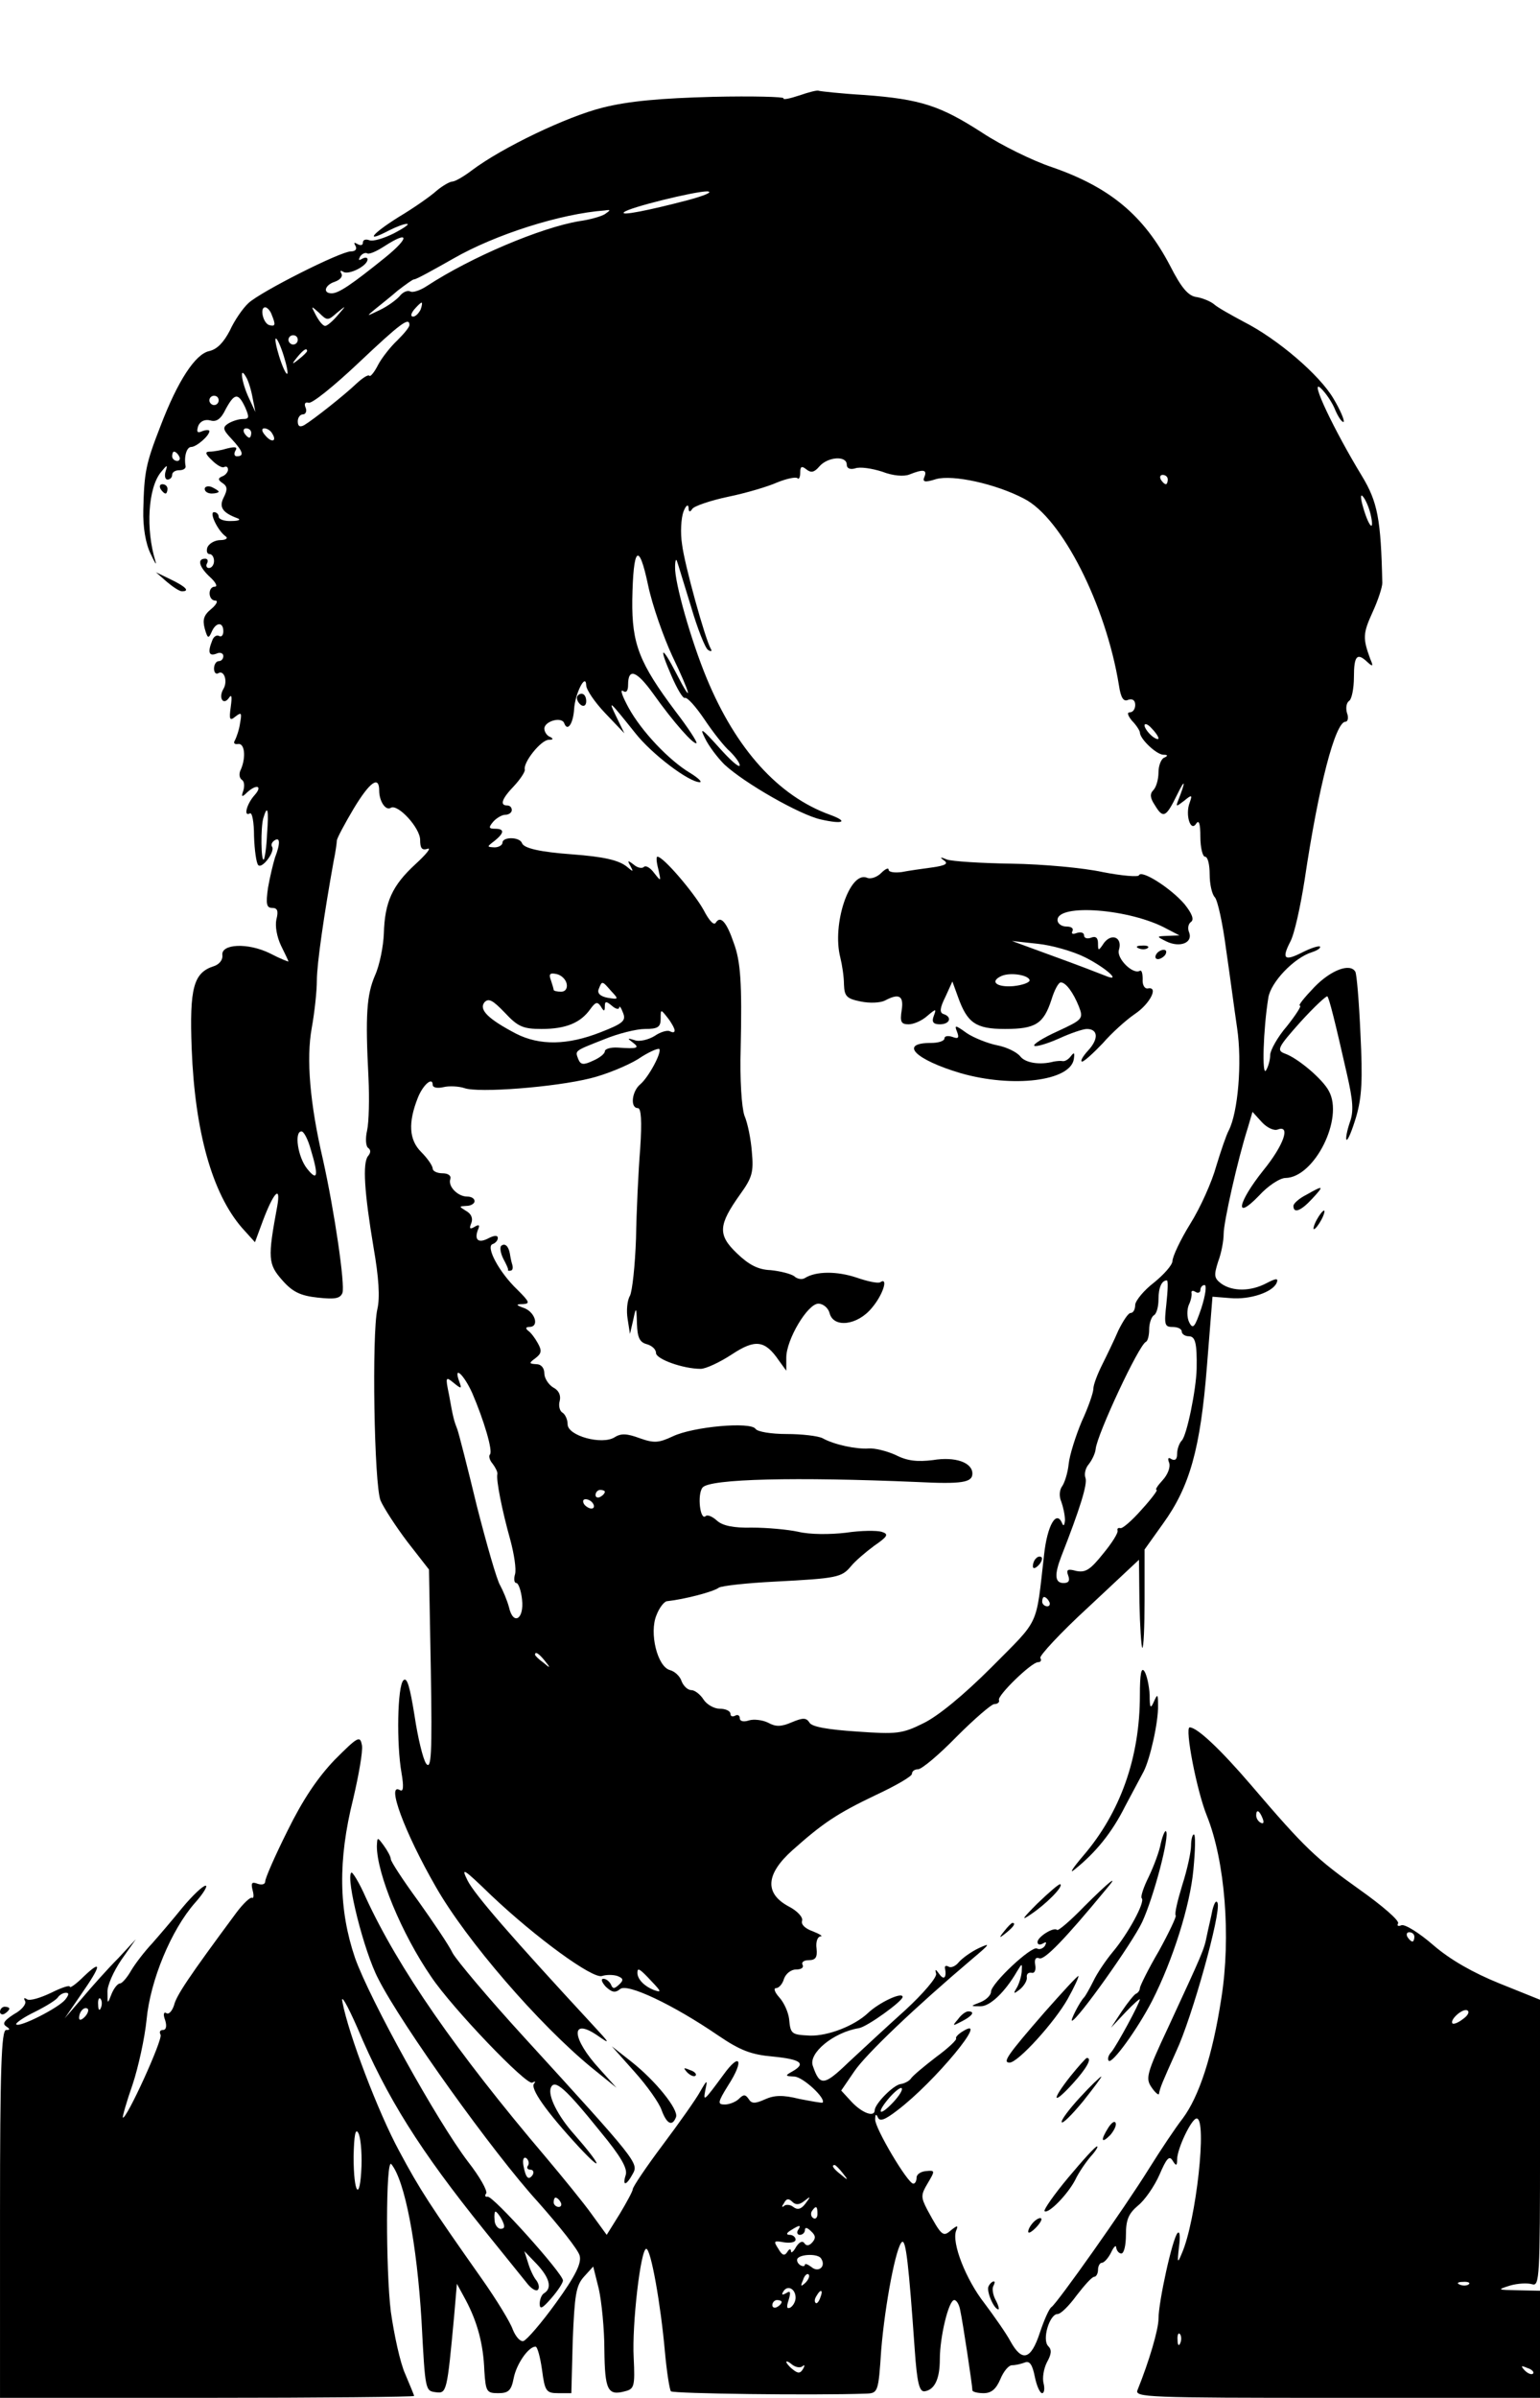 <?xml version="1.0" standalone="no"?>
<!DOCTYPE svg PUBLIC "-//W3C//DTD SVG 20010904//EN"
 "http://www.w3.org/TR/2001/REC-SVG-20010904/DTD/svg10.dtd">
<svg version="1.0" xmlns="http://www.w3.org/2000/svg"
 width="331pt" height="515pt" viewBox="0 0 331 515"
 preserveAspectRatio="xMidYMid meet">

<g transform="translate(0,515) scale(0.1,-0.1)"
fill="#000000" stroke="none">
<path d="M1718 4945 c-21 -7 -36 -10 -34 -6 2 3 -66 5 -152 3 -112 -3 -180 -9
-236 -23 -77 -19 -217 -86 -282 -135 -17 -13 -36 -24 -42 -24 -5 0 -21 -9 -34
-20 -12 -11 -49 -37 -81 -56 -59 -37 -74 -57 -21 -29 16 8 34 15 39 14 6 0 -7
-9 -28 -20 -22 -11 -45 -18 -53 -15 -8 3 -14 1 -14 -5 0 -6 -5 -7 -12 -3 -7 4
-8 3 -4 -4 4 -7 0 -12 -10 -12 -22 0 -193 -86 -220 -111 -12 -11 -30 -37 -40
-59 -13 -25 -27 -40 -44 -44 -30 -6 -68 -64 -105 -161 -32 -82 -35 -99 -37
-180 -1 -37 5 -73 16 -95 9 -19 13 -26 10 -15 -21 68 -16 157 12 191 13 16 15
17 10 2 -3 -10 -1 -18 4 -18 6 0 10 5 10 10 0 6 7 10 15 10 8 0 14 3 14 8 -4
21 2 42 12 42 11 0 39 24 39 34 0 3 -7 3 -15 0 -11 -5 -13 -2 -9 11 4 10 14
15 26 12 13 -4 23 3 33 24 19 35 27 36 42 4 9 -21 9 -25 -5 -25 -10 0 -24 -5
-32 -10 -12 -8 -11 -13 8 -33 24 -26 28 -37 11 -37 -5 0 -7 5 -3 12 5 8 0 9
-17 5 -13 -4 -30 -7 -38 -7 -11 0 -10 -5 5 -19 10 -10 22 -17 26 -14 5 2 8 0
8 -6 0 -5 -6 -12 -12 -14 -10 -4 -10 -8 1 -15 10 -7 10 -14 2 -30 -11 -21 -3
-33 29 -45 9 -3 3 -6 -12 -6 -16 -1 -28 4 -28 9 0 6 -5 10 -10 10 -11 0 8 -40
25 -52 6 -4 0 -8 -11 -8 -12 0 -24 -7 -28 -15 -3 -8 -1 -15 4 -15 6 0 10 -7
10 -15 0 -8 -5 -15 -11 -15 -5 0 -7 5 -4 10 3 6 1 10 -4 10 -18 0 -13 -18 11
-40 12 -11 16 -20 10 -20 -16 0 -15 -30 1 -30 6 0 3 -8 -9 -18 -16 -13 -19
-23 -14 -42 6 -21 8 -23 15 -7 9 21 25 22 25 1 0 -8 -4 -13 -9 -10 -5 3 -12
-1 -15 -10 -10 -25 -7 -34 9 -28 8 4 15 1 15 -5 0 -6 -4 -11 -10 -11 -5 0 -10
-7 -10 -16 0 -8 4 -13 9 -10 13 8 21 -18 11 -34 -11 -19 0 -36 12 -19 6 9 7 3
4 -19 -4 -28 -2 -31 10 -21 13 10 14 8 10 -14 -2 -15 -8 -31 -11 -37 -4 -6 -1
-9 6 -8 15 3 18 -28 7 -54 -5 -9 -4 -19 2 -23 5 -3 6 -13 3 -23 -5 -14 -3 -15
8 -4 21 19 34 14 16 -6 -17 -19 -24 -47 -10 -39 5 3 9 -19 9 -49 1 -30 5 -58
9 -62 8 -9 36 28 30 39 -3 4 -1 10 5 14 12 8 13 -6 1 -37 -4 -13 -11 -42 -15
-65 -5 -35 -3 -43 9 -43 11 0 14 -6 9 -25 -3 -14 1 -37 10 -56 9 -18 16 -33
16 -34 0 -1 -18 6 -39 17 -48 24 -107 21 -103 -4 1 -9 -6 -19 -18 -23 -44 -14
-53 -46 -48 -178 7 -178 44 -310 108 -384 l28 -31 17 46 c23 61 39 78 31 32
-21 -113 -20 -125 11 -160 22 -25 39 -33 76 -37 37 -4 48 -2 53 10 6 17 -17
175 -42 287 -28 120 -36 216 -24 282 6 33 11 79 11 102 0 36 16 145 36 256 4
19 7 40 7 45 1 6 17 36 36 68 35 58 55 72 55 39 0 -23 14 -44 25 -37 15 9 63
-43 63 -69 0 -18 4 -23 16 -19 9 3 -3 -12 -26 -33 -50 -46 -66 -81 -68 -149
-1 -27 -9 -68 -19 -90 -18 -42 -21 -85 -14 -220 2 -44 1 -95 -3 -113 -4 -17
-3 -35 3 -38 5 -4 5 -10 -1 -17 -12 -15 -8 -78 12 -197 11 -63 14 -107 8 -132
-12 -53 -7 -377 7 -411 7 -16 33 -56 58 -89 l46 -59 4 -217 c3 -180 1 -214
-10 -200 -7 10 -18 56 -25 103 -10 62 -16 84 -24 76 -13 -13 -15 -137 -4 -199
5 -29 4 -41 -3 -37 -31 19 9 -90 77 -208 65 -114 221 -295 336 -389 l52 -42
-36 40 c-60 65 -64 112 -6 73 30 -21 29 -19 -9 22 -174 188 -254 280 -269 310
-15 30 -9 26 51 -32 95 -90 218 -180 238 -173 9 3 24 3 33 0 13 -5 14 -9 3
-19 -10 -9 -13 -9 -17 1 -3 6 -10 12 -16 12 -6 0 -4 -7 5 -17 13 -12 20 -14
31 -5 15 13 113 -33 211 -100 47 -32 71 -41 117 -45 61 -6 72 -15 42 -32 -16
-9 -16 -10 4 -11 18 0 69 -47 61 -56 -2 -1 -24 3 -50 8 -36 9 -54 8 -74 -1
-22 -10 -29 -9 -35 1 -7 10 -11 10 -21 0 -6 -6 -20 -12 -30 -12 -16 0 -16 4 7
41 35 54 26 73 -10 23 -42 -57 -44 -59 -39 -33 5 23 4 23 -11 -3 -8 -15 -44
-66 -80 -114 -36 -48 -65 -91 -65 -96 0 -4 -13 -28 -28 -53 l-28 -45 -32 44
c-17 24 -62 79 -99 123 -193 227 -317 406 -387 558 -14 32 -29 56 -31 53 -12
-12 27 -169 58 -228 50 -99 248 -375 343 -479 46 -52 87 -103 90 -116 4 -16
-9 -43 -51 -101 -31 -43 -63 -80 -70 -82 -7 -2 -17 10 -23 25 -5 15 -35 64
-66 108 -112 159 -133 191 -178 275 -45 83 -109 251 -122 320 -4 19 10 -5 32
-55 63 -150 135 -264 272 -434 41 -51 83 -103 92 -114 9 -12 20 -19 24 -15 4
4 2 13 -3 20 -6 7 -14 24 -18 38 l-8 25 27 -28 c27 -29 33 -51 16 -62 -6 -3
-10 -14 -10 -23 0 -13 6 -10 25 12 14 16 25 33 25 38 0 15 -151 183 -162 180
-5 -1 -7 2 -3 7 3 6 -14 36 -39 68 -67 88 -211 348 -243 438 -35 103 -37 209
-4 341 12 51 21 102 19 115 -4 22 -8 20 -59 -31 -37 -39 -68 -85 -101 -152
-27 -54 -48 -102 -48 -109 0 -6 -7 -8 -16 -5 -13 5 -15 2 -11 -14 3 -11 2 -18
-1 -16 -4 2 -19 -12 -34 -32 -103 -139 -129 -178 -134 -199 -4 -12 -11 -20
-16 -17 -6 4 -8 -2 -3 -15 4 -13 2 -21 -5 -21 -6 0 -8 -4 -5 -10 6 -9 -74
-184 -81 -178 -1 2 8 34 21 71 12 36 26 99 30 139 8 85 53 193 104 251 18 20
28 37 23 37 -6 0 -28 -21 -49 -46 -21 -26 -51 -61 -66 -78 -16 -17 -36 -43
-45 -58 -9 -16 -20 -28 -24 -28 -5 0 -13 -10 -18 -22 -9 -23 -9 -23 -9 3 -1
14 13 45 30 70 l31 44 -38 -41 c-22 -22 -56 -60 -77 -85 l-38 -44 35 51 c44
63 46 77 6 39 -16 -16 -30 -26 -30 -22 0 4 -18 -2 -40 -13 -23 -11 -46 -18
-52 -14 -6 4 -8 3 -4 -4 3 -6 -7 -19 -24 -28 -20 -13 -26 -20 -17 -26 9 -6 9
-8 0 -8 -10 0 -13 -86 -13 -395 l0 -395 445 0 c245 0 445 2 445 4 0 2 -9 23
-19 47 -11 24 -24 85 -31 134 -11 89 -11 331 1 317 29 -35 55 -170 65 -337 8
-151 8 -150 31 -153 23 -3 24 1 39 163 l6 70 19 -35 c25 -47 38 -95 40 -152 3
-45 5 -48 30 -48 22 0 28 6 33 32 6 31 32 68 47 68 4 0 10 -22 14 -50 6 -46 9
-50 35 -50 l28 0 3 114 c4 97 7 117 24 136 l20 22 12 -48 c6 -27 12 -86 12
-131 1 -86 7 -99 44 -89 20 5 22 10 19 72 -4 71 15 234 27 234 10 0 31 -119
40 -220 4 -44 10 -82 13 -86 6 -5 304 -9 419 -5 26 1 27 2 33 94 8 97 32 224
45 232 8 4 14 -46 27 -231 5 -72 10 -91 21 -90 22 3 33 27 33 69 0 48 19 127
31 127 5 0 11 -10 13 -23 5 -22 26 -161 26 -171 0 -3 11 -6 24 -6 17 0 27 9
36 30 7 17 18 30 25 30 8 0 20 3 28 6 10 4 16 -5 21 -30 4 -20 11 -36 16 -36
4 0 6 9 3 21 -3 11 0 31 7 45 10 18 11 27 3 35 -14 14 3 69 20 69 7 0 25 18
41 40 17 22 33 40 38 40 4 0 8 7 8 15 0 8 4 15 8 15 5 0 14 10 20 22 6 13 11
17 11 11 1 -7 6 -13 11 -13 6 0 10 18 10 41 0 32 6 45 26 62 14 11 35 41 46
66 15 35 21 42 28 31 8 -13 10 -12 10 2 0 23 31 88 42 88 23 0 -1 -220 -32
-290 -9 -22 -10 -21 -6 14 3 22 2 35 -3 30 -11 -11 -41 -148 -41 -184 0 -23
-20 -91 -45 -153 -7 -16 18 -17 429 -17 l436 0 0 115 0 115 -47 1 c-45 1 -46
1 -18 10 17 5 38 6 48 3 16 -5 17 14 17 303 l0 308 -87 35 c-57 23 -106 51
-142 82 -31 27 -62 46 -69 43 -7 -3 -10 -1 -7 4 3 6 -34 38 -82 72 -94 67
-117 88 -234 225 -66 77 -116 124 -132 124 -11 0 15 -136 37 -190 39 -97 52
-260 31 -392 -19 -124 -48 -211 -83 -258 -15 -19 -47 -67 -72 -107 -54 -87
-198 -290 -210 -298 -5 -3 -16 -28 -25 -55 -19 -58 -38 -64 -63 -19 -9 17 -35
54 -56 82 -40 51 -71 130 -61 156 5 12 3 12 -11 1 -17 -15 -20 -13 -51 44 -14
27 -14 32 1 57 16 27 16 28 -4 26 -11 -1 -20 -7 -20 -14 0 -7 -3 -13 -7 -13
-12 0 -83 120 -82 138 0 11 2 13 6 4 4 -9 15 -5 41 15 81 61 203 209 141 170
-10 -6 -16 -13 -14 -15 2 -3 -17 -21 -43 -40 -26 -20 -50 -40 -54 -46 -3 -5
-14 -11 -22 -12 -16 -2 -55 -42 -56 -56 0 -16 -26 -7 -49 17 l-23 25 28 41
c25 37 130 137 254 242 38 32 40 35 14 23 -17 -8 -36 -22 -43 -30 -7 -9 -17
-13 -22 -10 -5 3 -9 2 -8 -3 4 -20 -2 -27 -12 -13 -8 11 -10 12 -7 1 2 -8 -28
-43 -66 -78 -39 -35 -94 -86 -123 -113 -52 -50 -61 -51 -76 -7 -10 27 44 72
99 81 18 3 94 58 94 67 0 12 -51 -12 -75 -35 -29 -27 -85 -49 -124 -48 -40 2
-42 3 -45 36 -2 15 -11 35 -21 46 -10 11 -13 20 -7 20 6 0 14 9 17 20 4 11 15
20 26 20 11 0 17 4 14 10 -3 5 2 10 13 10 15 0 19 6 17 25 -2 14 2 25 8 26 7
0 -1 5 -16 11 -17 6 -26 15 -23 23 2 7 -10 21 -30 31 -51 28 -48 69 9 120 65
58 96 79 180 119 43 20 77 40 77 45 0 6 6 10 13 10 8 0 45 31 83 70 38 38 75
70 81 70 7 0 12 4 10 9 -3 10 70 81 84 81 6 0 8 4 5 9 -3 4 43 54 103 109
l109 102 1 -92 c1 -50 4 -94 6 -97 3 -2 5 44 5 103 l0 108 40 56 c57 79 80
160 94 337 l12 150 38 -3 c43 -4 92 13 100 33 4 10 -1 10 -22 -1 -34 -18 -73
-18 -97 -1 -16 12 -16 18 -7 47 7 18 12 45 12 60 0 25 30 159 52 228 l10 34
20 -22 c11 -12 26 -19 34 -16 29 11 13 -34 -31 -88 -55 -69 -63 -110 -9 -54
19 21 45 38 57 38 62 1 126 128 93 187 -13 25 -66 70 -94 80 -19 7 -16 13 33
68 30 33 56 57 58 55 4 -5 16 -52 42 -167 13 -57 15 -80 6 -104 -6 -18 -9 -34
-7 -37 3 -2 12 20 21 50 12 42 14 78 9 178 -3 69 -8 128 -11 133 -11 19 -52 4
-88 -33 -21 -22 -36 -40 -31 -40 4 0 -9 -20 -28 -44 -20 -23 -36 -52 -36 -62
0 -10 -4 -25 -9 -33 -9 -14 -6 88 5 156 5 33 55 86 94 98 12 4 19 9 17 12 -3
2 -19 -3 -37 -12 -39 -20 -46 -15 -27 22 9 16 22 76 31 133 30 202 66 340 88
340 5 0 7 9 3 19 -3 11 -1 22 5 26 5 3 10 26 10 51 0 46 7 53 29 32 12 -11 13
-9 6 7 -16 44 -16 54 5 100 12 26 21 54 21 63 -3 137 -10 174 -44 230 -59 97
-113 210 -89 189 11 -10 26 -32 32 -48 7 -16 15 -27 18 -25 2 3 -7 25 -22 50
-30 51 -120 128 -193 165 -26 14 -55 30 -63 37 -8 7 -26 14 -38 16 -18 2 -33
20 -57 67 -57 109 -130 169 -254 212 -42 14 -109 47 -150 74 -90 58 -132 72
-253 81 -51 3 -95 8 -98 9 -3 2 -22 -3 -42 -10z m-240 -225 c-84 -22 -145 -34
-137 -26 9 10 152 45 179 45 14 -1 -5 -9 -42 -19z m-178 -30 c-8 -5 -33 -12
-55 -15 -83 -14 -232 -77 -327 -139 -15 -10 -31 -15 -36 -12 -6 3 -16 -1 -23
-10 -7 -8 -26 -22 -43 -30 -29 -14 -29 -14 -11 1 11 9 34 27 50 41 17 13 32
24 35 24 3 -1 41 20 85 45 89 51 229 96 325 103 13 2 13 1 0 -8z m-472 -93
c-72 -58 -100 -77 -115 -77 -20 0 -15 18 7 25 11 4 17 11 14 17 -4 7 -2 8 4 4
12 -7 52 13 52 27 0 4 -5 5 -12 1 -7 -4 -8 -3 -4 5 4 6 11 9 15 7 4 -3 20 4
37 15 54 35 55 19 2 -24z m76 -112 c-4 -8 -11 -15 -16 -15 -6 0 -5 6 2 15 7 8
14 15 16 15 2 0 1 -7 -2 -15z m-320 -11 c9 -22 8 -26 -6 -22 -13 5 -20 38 -8
38 4 0 11 -7 14 -16z m140 4 c21 17 21 17 2 -5 -11 -13 -23 -23 -27 -23 -5 0
-13 10 -20 23 -11 21 -11 21 7 5 17 -17 19 -17 38 0z m156 -26 c0 -5 -12 -19
-26 -33 -14 -13 -33 -37 -41 -52 -8 -16 -17 -27 -19 -24 -3 3 -15 -5 -28 -17
-25 -24 -92 -77 -112 -89 -9 -5 -14 -3 -14 8 0 8 5 15 11 15 6 0 9 7 6 14 -4
9 -1 13 6 11 7 -3 55 36 107 85 91 86 110 100 110 82z m-262 -102 c0 -8 -6 1
-13 20 -7 19 -13 42 -13 50 0 8 6 -1 13 -20 7 -19 13 -42 13 -50z m22 70 c0
-5 -4 -10 -10 -10 -5 0 -10 5 -10 10 0 6 5 10 10 10 6 0 10 -4 10 -10z m20
-24 c0 -2 -8 -10 -17 -17 -16 -13 -17 -12 -4 4 13 16 21 21 21 13z m-117 -101
l6 -30 -14 30 c-16 34 -21 72 -6 45 5 -8 11 -28 14 -45z m-73 -5 c0 -5 -4 -10
-10 -10 -5 0 -10 5 -10 10 0 6 5 10 10 10 6 0 10 -4 10 -10z m70 -70 c0 -5 -2
-10 -4 -10 -3 0 -8 5 -11 10 -3 6 -1 10 4 10 6 0 11 -4 11 -10z m45 -1 c11
-17 -1 -21 -15 -4 -8 9 -8 15 -2 15 6 0 14 -5 17 -11z m-200 -49 c3 -5 1 -10
-4 -10 -6 0 -11 5 -11 10 0 6 2 10 4 10 3 0 8 -4 11 -10z m1435 -18 c0 -8 7
-11 18 -8 10 4 36 0 58 -7 23 -9 47 -11 59 -6 30 12 38 10 32 -5 -5 -11 0 -13
25 -5 36 10 128 -10 189 -42 81 -41 176 -228 204 -401 4 -27 10 -36 20 -31 9
3 15 -1 15 -11 0 -9 -5 -16 -12 -16 -6 0 -4 -7 5 -18 10 -10 17 -22 17 -25 0
-14 35 -47 50 -48 10 0 11 -2 3 -6 -7 -2 -13 -17 -13 -32 0 -15 -5 -32 -11
-38 -8 -8 -7 -17 3 -32 18 -30 24 -27 48 22 18 37 19 30 2 -13 -5 -13 -4 -13
13 0 17 14 18 13 12 -4 -10 -26 2 -64 14 -45 6 9 9 0 9 -28 0 -24 5 -43 10
-43 6 0 10 -17 10 -38 0 -21 5 -43 11 -49 6 -6 17 -56 24 -110 8 -54 18 -131
24 -171 11 -74 2 -181 -18 -220 -5 -9 -17 -44 -27 -77 -9 -33 -34 -89 -56
-124 -21 -34 -38 -70 -38 -80 -1 -9 -19 -29 -40 -46 -21 -16 -39 -38 -40 -47
0 -10 -4 -18 -10 -18 -5 0 -16 -17 -26 -37 -9 -21 -25 -54 -35 -74 -10 -20
-19 -43 -19 -52 0 -8 -11 -40 -25 -70 -13 -31 -26 -72 -28 -91 -2 -20 -9 -41
-14 -48 -6 -8 -7 -22 -2 -33 4 -11 8 -29 8 -40 -1 -11 -3 -14 -6 -7 -12 30
-32 -3 -39 -68 -18 -157 -8 -135 -113 -241 -60 -60 -115 -105 -146 -120 -46
-23 -58 -24 -143 -18 -61 4 -97 10 -102 19 -7 11 -14 11 -38 1 -23 -10 -35
-10 -51 -1 -12 6 -31 8 -41 5 -12 -4 -20 -2 -20 5 0 6 -5 8 -10 5 -6 -3 -10
-1 -10 4 0 6 -10 11 -23 11 -12 0 -28 9 -35 20 -7 11 -19 20 -26 20 -8 0 -17
9 -21 19 -3 10 -14 21 -25 24 -27 7 -45 80 -29 118 6 16 17 30 23 30 37 4 99
20 111 29 6 4 60 10 120 13 134 7 144 9 164 33 9 11 31 30 50 44 29 20 32 25
16 30 -10 3 -44 3 -77 -2 -34 -4 -77 -4 -102 2 -23 5 -68 9 -100 9 -39 -1 -63
4 -75 15 -10 9 -20 13 -24 10 -12 -12 -19 46 -7 61 15 19 202 23 460 12 98 -5
120 -1 120 18 0 24 -37 37 -85 29 -33 -4 -55 -2 -80 11 -20 9 -46 15 -58 14
-26 -2 -74 8 -99 22 -10 5 -45 9 -77 9 -34 0 -63 5 -67 11 -10 16 -134 5 -178
-16 -30 -14 -40 -15 -71 -4 -27 10 -40 11 -54 2 -27 -17 -101 3 -101 28 0 10
-5 21 -11 25 -6 3 -9 15 -6 25 3 12 -2 23 -14 29 -10 6 -19 20 -19 30 0 12 -7
20 -17 20 -16 1 -17 2 -2 13 13 10 14 16 5 32 -6 11 -15 23 -21 27 -6 5 -5 8
3 8 21 0 13 30 -10 40 -20 7 -20 9 -4 9 16 1 14 5 -12 31 -39 37 -69 93 -53
98 6 2 11 8 11 13 0 6 -7 6 -19 0 -22 -12 -32 -5 -24 17 5 11 3 13 -7 7 -10
-6 -12 -4 -7 8 4 10 0 20 -11 26 -16 10 -16 10 1 11 9 0 17 5 17 10 0 6 -7 10
-16 10 -20 0 -42 22 -36 38 2 7 -5 12 -17 12 -12 0 -21 5 -21 10 0 6 -11 22
-25 36 -26 26 -28 63 -7 116 11 28 32 46 32 28 0 -6 10 -8 23 -5 12 3 33 2 45
-2 30 -11 195 2 271 21 33 8 79 27 102 41 22 15 43 24 46 22 6 -7 -23 -61 -41
-76 -18 -15 -22 -51 -5 -51 7 0 9 -27 5 -87 -4 -49 -8 -135 -9 -193 -2 -58 -8
-113 -13 -123 -6 -10 -8 -32 -5 -50 l5 -32 7 30 c6 29 7 29 8 -8 1 -30 6 -40
21 -44 11 -3 20 -11 20 -19 0 -13 58 -34 96 -34 11 0 41 14 67 31 50 33 71 31
101 -13 l16 -22 0 28 c0 39 46 116 69 116 10 0 21 -9 24 -20 8 -33 60 -27 91
11 24 28 36 67 18 55 -5 -3 -28 2 -51 10 -42 14 -87 14 -111 -1 -6 -4 -17 -2
-23 4 -7 5 -30 11 -51 13 -27 1 -47 12 -72 36 -42 40 -40 61 7 127 26 36 29
48 25 91 -2 27 -9 62 -16 78 -6 18 -10 77 -8 145 3 139 0 186 -15 226 -15 44
-28 59 -38 44 -4 -8 -14 2 -27 27 -20 36 -86 114 -99 114 -3 0 -2 -12 2 -27 6
-27 6 -27 -9 -8 -8 11 -18 17 -22 13 -4 -4 -14 -2 -22 5 -13 10 -14 9 -7 -3 7
-13 6 -13 -7 -2 -18 15 -52 22 -118 27 -69 5 -104 13 -108 24 -5 14 -42 14
-42 1 0 -5 -8 -10 -17 -10 -17 1 -17 1 0 14 21 17 22 26 1 26 -14 0 -14 3 -4
15 7 8 19 15 26 15 8 0 14 5 14 10 0 6 -4 10 -10 10 -16 0 -12 14 15 42 14 15
24 31 23 35 -4 15 34 63 51 64 10 0 11 2 4 6 -7 2 -13 11 -13 18 0 16 38 27
43 11 7 -18 19 0 21 31 2 33 25 79 26 51 0 -9 18 -36 41 -60 l41 -43 -17 35
c-19 39 -16 36 40 -34 36 -46 116 -106 139 -106 6 0 -3 9 -21 20 -45 27 -104
89 -132 140 -13 24 -19 40 -12 36 7 -5 11 0 11 13 0 37 18 31 54 -19 44 -62
88 -111 93 -106 2 2 -18 33 -45 68 -78 104 -94 145 -93 239 2 115 14 127 34
32 9 -43 33 -111 52 -152 40 -83 46 -110 9 -38 -32 62 -39 60 -11 -4 12 -28
25 -50 29 -48 5 2 23 -18 42 -46 18 -27 43 -59 55 -69 11 -11 21 -24 21 -30
-1 -6 -21 12 -45 39 -36 40 -42 44 -30 20 8 -17 27 -42 42 -57 43 -40 162
-108 207 -118 48 -11 61 -5 20 10 -111 40 -202 141 -265 293 -34 82 -69 206
-68 239 0 13 2 19 4 13 2 -5 15 -49 30 -97 14 -48 31 -91 37 -94 6 -4 9 -3 6
2 -12 20 -57 182 -62 225 -4 25 -2 56 3 70 5 13 10 17 11 9 0 -10 3 -11 8 -3
4 6 39 18 77 26 39 8 86 22 106 31 20 8 39 12 43 9 3 -4 6 2 6 12 0 13 3 15
13 7 10 -8 17 -7 28 6 18 21 59 24 59 4z m690 -32 c0 -5 -2 -10 -4 -10 -3 0
-8 5 -11 10 -3 6 -1 10 4 10 6 0 11 -4 11 -10z m436 -75 c9 -40 -4 -27 -16 15
-6 20 -6 30 -1 24 5 -5 13 -22 17 -39z m-456 -481 c0 -3 -7 -1 -15 6 -8 7 -15
17 -15 22 0 5 7 3 15 -6 8 -8 15 -18 15 -22z m-1916 -205 c-1 -28 -5 -53 -7
-55 -6 -6 -7 69 -1 89 9 30 12 19 8 -34z m644 -322 c2 -10 -3 -17 -12 -17 -9
0 -16 2 -16 4 0 2 -3 12 -6 21 -5 13 -2 16 12 13 10 -2 20 -11 22 -21z m96
-16 c16 -17 16 -18 -8 -14 -16 3 -23 10 -19 19 7 18 7 18 27 -5z m-150 -81
c52 0 84 13 105 43 11 15 15 16 22 6 7 -12 9 -12 9 0 0 11 3 11 15 1 8 -7 15
-9 16 -4 0 5 4 0 8 -11 7 -17 1 -23 -48 -42 -71 -28 -131 -29 -182 -3 -59 31
-80 51 -68 67 9 10 18 5 44 -22 28 -30 39 -35 79 -35z m286 -3 c0 -5 -4 -5
-10 -2 -5 3 -20 -1 -33 -10 -13 -8 -33 -13 -43 -9 -16 5 -16 4 -4 -5 16 -12
10 -14 -32 -11 -16 1 -28 -3 -28 -8 0 -5 -11 -14 -25 -20 -21 -10 -27 -9 -32
3 -7 19 -10 17 56 43 29 12 69 22 87 22 28 0 34 4 34 22 0 21 0 21 15 2 8 -10
15 -23 15 -27z m-782 -256 c17 -56 15 -70 -8 -41 -20 25 -28 80 -12 80 5 0 14
-17 20 -39z m1839 -331 c-5 -45 -4 -50 13 -50 11 0 20 -4 20 -10 0 -5 7 -10
15 -10 14 0 18 -14 17 -70 -1 -44 -21 -143 -32 -154 -5 -5 -10 -18 -10 -29 0
-11 -4 -15 -12 -11 -7 5 -9 2 -5 -8 3 -9 -3 -25 -14 -37 -11 -12 -17 -21 -13
-21 3 0 -11 -19 -32 -42 -21 -24 -42 -42 -46 -40 -5 1 -7 -1 -6 -5 2 -5 -12
-27 -31 -50 -28 -35 -38 -41 -58 -37 -18 5 -22 3 -17 -10 4 -11 1 -16 -10 -16
-19 0 -20 18 -5 57 40 102 57 156 52 169 -3 8 0 21 7 29 7 9 14 23 15 33 3 31
93 224 108 230 4 2 7 14 7 27 0 13 5 27 10 30 6 3 10 19 10 34 0 26 7 41 18
41 3 0 2 -22 -1 -50z m75 -10 c-14 -41 -18 -46 -26 -30 -5 10 -5 27 -1 37 5
10 7 22 6 26 -1 5 3 6 9 2 5 -3 10 -1 10 4 0 6 4 11 9 11 5 0 2 -22 -7 -50z
m-1567 -182 c25 -58 45 -125 38 -132 -3 -3 -1 -12 6 -20 6 -8 11 -18 10 -22
-3 -12 10 -78 28 -142 8 -30 13 -62 10 -73 -3 -10 -2 -19 3 -19 4 0 10 -16 12
-35 5 -43 -19 -57 -28 -17 -4 15 -13 36 -19 47 -7 11 -29 88 -50 170 -20 83
-39 157 -42 165 -7 18 -9 24 -18 75 -8 38 -7 39 10 25 17 -14 18 -13 12 3 -13
36 10 15 28 -25z m285 -212 c0 -3 -4 -8 -10 -11 -5 -3 -10 -1 -10 4 0 6 5 11
10 11 6 0 10 -2 10 -4z m-25 -26 c3 -5 2 -10 -4 -10 -5 0 -13 5 -16 10 -3 6
-2 10 4 10 5 0 13 -4 16 -10z m980 -210 c3 -5 1 -10 -4 -10 -6 0 -11 5 -11 10
0 6 2 10 4 10 3 0 8 -4 11 -10z m-1084 -127 c13 -16 12 -17 -3 -4 -10 7 -18
15 -18 17 0 8 8 3 21 -13z m1543 -339 c3 -8 2 -12 -4 -9 -6 3 -10 10 -10 16 0
14 7 11 14 -7z m326 -254 c0 -5 -2 -10 -4 -10 -3 0 -8 5 -11 10 -3 6 -1 10 4
10 6 0 11 -4 11 -10z m-1639 -96 c21 -22 21 -24 4 -18 -20 8 -35 23 -35 37 0
12 5 9 31 -19z m-1261 -39 c-15 -18 -98 -60 -105 -53 -3 2 15 15 40 27 24 12
47 26 50 32 4 5 11 9 17 9 7 0 6 -5 -2 -15z m77 -17 c-3 -8 -6 -5 -6 6 -1 11
2 17 5 13 3 -3 4 -12 1 -19z m-35 -20 c-7 -7 -12 -8 -12 -2 0 14 12 26 19 19
2 -3 -1 -11 -7 -17z m2963 -4 c-10 -8 -20 -12 -23 -10 -7 8 23 34 32 28 5 -3
1 -11 -9 -18z m-1225 -179 c-30 -32 -38 -25 -9 9 12 14 25 24 27 21 3 -3 -5
-16 -18 -30z m-1143 -137 c-3 -79 -17 -61 -17 20 1 46 4 62 10 51 5 -8 8 -41
7 -71z m358 1 c-4 -5 -1 -9 5 -9 6 0 8 -5 5 -11 -9 -13 -15 -7 -20 20 -2 12 0
19 6 16 5 -4 7 -11 4 -16z m676 -16 c13 -16 12 -17 -3 -4 -17 13 -22 21 -14
21 2 0 10 -8 17 -17z m-606 -63 c3 -5 1 -10 -4 -10 -6 0 -11 5 -11 10 0 6 2
10 4 10 3 0 8 -4 11 -10z m524 3 c14 11 14 10 2 -6 -9 -12 -17 -14 -26 -7 -6
5 -16 6 -20 2 -5 -4 -5 -1 0 6 5 10 10 11 18 3 7 -7 15 -7 26 2z m28 -28 c0
-8 -4 -12 -9 -9 -5 3 -6 10 -3 15 9 13 12 11 12 -6z m-678 -13 c7 -14 6 -19
-3 -19 -6 0 -13 9 -13 19 -1 10 0 18 2 18 2 0 9 -8 14 -18z m636 -22 c-3 -5
-1 -10 4 -10 6 0 11 5 11 10 0 7 5 6 13 -2 10 -9 11 -15 3 -24 -7 -8 -13 -8
-17 -2 -4 6 -11 3 -18 -8 -6 -11 -11 -14 -11 -9 0 6 -4 5 -8 -2 -6 -9 -11 -7
-19 7 -11 17 -10 18 12 14 14 -2 25 0 25 6 0 5 -6 10 -12 10 -9 0 -8 4 2 10
19 12 23 12 15 0z m50 -61 c11 -17 -6 -31 -21 -18 -8 6 -14 8 -14 5 0 -4 -5
-4 -10 -1 -6 4 -8 10 -6 14 7 10 45 11 51 0z m-34 -52 c-10 -9 -11 -8 -5 6 3
10 9 15 12 12 3 -3 0 -11 -7 -18z m1426 -3 c-3 -3 -12 -4 -19 -1 -8 3 -5 6 6
6 11 1 17 -2 13 -5z m-1447 -29 c0 -8 -5 -17 -11 -21 -8 -4 -9 1 -4 16 5 17 4
21 -5 15 -9 -5 -11 -4 -6 4 9 14 26 5 26 -14z m53 0 c-3 -9 -8 -14 -10 -11 -3
3 -2 9 2 15 9 16 15 13 8 -4z m-83 -9 c0 -3 -4 -8 -10 -11 -5 -3 -10 -1 -10 4
0 6 5 11 10 11 6 0 10 -2 10 -4z m857 -88 c-3 -8 -6 -5 -6 6 -1 11 2 17 5 13
3 -3 4 -12 1 -19z m-812 -50 c5 4 5 1 1 -6 -6 -10 -11 -10 -22 -1 -8 6 -14 14
-14 16 0 3 6 0 13 -6 8 -6 18 -7 22 -3z m1570 -16 c-3 -3 -11 0 -18 7 -9 10
-8 11 6 5 10 -3 15 -9 12 -12z"/>
<path d="M1240 3651 c0 -6 5 -13 10 -16 6 -3 10 1 10 9 0 9 -4 16 -10 16 -5 0
-10 -4 -10 -9z"/>
<path d="M2029 3302 c10 -7 3 -11 -25 -15 -22 -3 -51 -7 -66 -10 -16 -2 -28 0
-28 5 0 5 -7 2 -16 -7 -9 -9 -23 -14 -31 -10 -37 14 -75 -100 -57 -171 4 -16
8 -42 8 -59 1 -25 6 -30 36 -36 19 -4 42 -3 52 2 30 16 41 11 36 -21 -4 -25
-1 -30 15 -30 11 0 29 8 40 18 19 16 20 16 14 0 -5 -13 -1 -18 13 -18 22 0 27
16 8 22 -9 3 -8 13 4 37 l15 33 12 -33 c20 -56 38 -69 101 -69 66 0 83 11 100
63 6 20 15 37 20 37 11 0 27 -22 39 -52 10 -26 8 -28 -46 -53 -31 -14 -53 -28
-50 -31 3 -3 27 4 52 15 26 12 53 21 61 21 24 0 26 -21 3 -46 -12 -13 -18 -24
-13 -24 4 0 24 18 44 39 19 22 50 50 69 63 33 22 52 60 28 55 -7 -1 -12 8 -11
20 0 12 -2 20 -6 18 -15 -9 -51 27 -45 45 8 26 -15 37 -32 15 -12 -18 -13 -18
-13 -1 0 12 -5 16 -15 12 -8 -3 -15 -1 -15 5 0 6 -7 8 -16 5 -8 -3 -12 -2 -9
4 3 6 -2 10 -13 10 -10 0 -19 6 -19 14 0 36 157 24 235 -19 l27 -14 -25 -1
c-25 -1 -25 -1 -3 -12 29 -14 57 -3 49 19 -4 9 -2 19 4 23 7 5 2 18 -14 38
-29 34 -93 75 -98 62 -2 -4 -37 -1 -78 7 -41 9 -129 17 -195 18 -66 1 -129 5
-140 9 -14 6 -16 5 -6 -2z m303 -208 c46 -23 82 -56 42 -39 -10 4 -59 23 -109
41 l-90 33 55 -6 c30 -3 76 -16 102 -29z m-119 -49 c1 -5 -15 -11 -35 -13 -36
-3 -52 10 -25 22 19 8 57 2 60 -9z"/>
<path d="M2448 3113 c7 -3 16 -2 19 1 4 3 -2 6 -13 5 -11 0 -14 -3 -6 -6z"/>
<path d="M2485 3100 c-3 -5 -2 -10 4 -10 5 0 13 5 16 10 3 6 2 10 -4 10 -5 0
-13 -4 -16 -10z"/>
<path d="M2057 2934 c5 -13 3 -16 -10 -11 -9 3 -17 2 -17 -3 0 -6 -13 -10 -29
-10 -70 0 -34 -36 64 -65 112 -32 235 -17 243 30 2 14 1 16 -6 7 -5 -7 -13
-12 -18 -11 -5 1 -13 0 -19 -1 -30 -8 -61 -3 -72 11 -7 9 -29 20 -50 24 -20 4
-50 16 -65 26 -25 18 -27 18 -21 3z"/>
<path d="M1077 2474 c-3 -4 -1 -16 5 -28 6 -11 11 -22 10 -23 -1 -2 1 -3 6 -2
4 1 5 6 3 13 -2 6 -4 16 -5 23 -3 17 -11 24 -19 17z"/>
<path d="M2227 1803 c-4 -3 -7 -11 -7 -17 0 -6 5 -5 12 2 6 6 9 14 7 17 -3 3
-9 2 -12 -2z"/>
<path d="M345 4100 c3 -5 8 -10 11 -10 2 0 4 5 4 10 0 6 -5 10 -11 10 -5 0 -7
-4 -4 -10z"/>
<path d="M440 4100 c0 -6 7 -10 15 -10 8 0 15 2 15 4 0 2 -7 6 -15 10 -8 3
-15 1 -15 -4z"/>
<path d="M359 3900 c13 -11 27 -20 32 -20 18 0 8 10 -23 25 l-33 16 24 -21z"/>
<path d="M2808 2584 c-16 -8 -28 -19 -28 -24 0 -17 16 -11 40 15 27 29 25 30
-12 9z"/>
<path d="M2830 2530 c-6 -11 -8 -20 -6 -20 3 0 10 9 16 20 6 11 8 20 6 20 -3
0 -10 -9 -16 -20z"/>
<path d="M2450 1509 c0 -134 -42 -252 -122 -345 -23 -27 -31 -40 -18 -29 45
36 80 79 108 135 16 30 34 64 40 75 14 27 32 107 31 142 0 25 -1 26 -9 8 -7
-16 -9 -14 -9 15 -1 19 -6 42 -11 50 -7 11 -10 -5 -10 -51z"/>
<path d="M2495 1191 c-3 -17 -15 -49 -26 -72 -11 -22 -18 -43 -15 -46 8 -8
-30 -77 -62 -115 -15 -18 -34 -46 -42 -63 -8 -16 -17 -32 -20 -35 -9 -9 -30
-50 -26 -50 11 0 130 167 151 212 25 54 60 187 51 195 -2 2 -7 -9 -11 -26z"/>
<path d="M2560 1186 c0 -13 -8 -51 -19 -85 -10 -33 -17 -62 -14 -65 2 -2 -14
-36 -36 -76 -23 -39 -41 -76 -41 -80 0 -5 -4 -10 -8 -12 -4 -1 -18 -19 -31
-38 l-23 -35 31 33 c17 18 31 30 31 28 0 -8 -49 -98 -61 -113 -7 -7 -9 -16 -6
-19 7 -8 62 68 93 128 45 88 82 206 89 282 4 42 5 76 1 76 -3 0 -6 -11 -6 -24z"/>
<path d="M810 1185 c0 -59 53 -188 117 -281 45 -67 205 -234 217 -227 6 3 8 3
4 -2 -9 -10 24 -58 96 -136 56 -60 48 -39 -9 26 -36 40 -58 84 -51 101 8 20
32 -2 107 -95 43 -52 58 -78 54 -92 -8 -25 1 -24 15 2 13 23 10 27 -234 294
-76 83 -144 164 -153 180 -8 17 -42 67 -74 112 -33 45 -59 85 -59 90 0 5 -7
18 -15 29 -14 19 -14 19 -15 -1z"/>
<path d="M2230 1062 c-32 -32 -37 -39 -15 -24 33 22 71 60 64 65 -2 2 -24 -17
-49 -41z"/>
<path d="M2330 1055 c-29 -30 -56 -53 -58 -50 -7 7 -42 -15 -42 -26 0 -6 5 -7
12 -3 7 4 8 3 4 -5 -4 -6 -12 -9 -17 -6 -11 7 -99 -75 -99 -93 0 -7 -10 -17
-22 -22 -23 -9 -23 -9 -1 -9 20 -1 53 30 79 75 11 18 11 18 10 -1 -1 -11 -6
-27 -11 -35 -8 -13 -6 -13 8 -2 9 8 15 19 14 25 -1 7 3 11 10 10 7 -2 10 6 8
17 -2 12 1 17 9 14 11 -4 54 40 144 149 30 35 5 15 -48 -38z"/>
<path d="M2606 1048 c-3 -16 -9 -40 -12 -55 -6 -31 -9 -37 -83 -197 -47 -100
-49 -110 -36 -129 8 -12 16 -18 16 -14 3 15 7 24 37 91 34 72 97 298 89 319
-3 7 -7 0 -11 -15z"/>
<path d="M2159 1003 c-13 -16 -12 -17 4 -4 16 13 21 21 13 21 -2 0 -10 -8 -17
-17z"/>
<path d="M2245 828 c-80 -92 -91 -108 -75 -108 18 0 97 87 125 137 14 25 24
47 23 49 -2 1 -34 -34 -73 -78z"/>
<path d="M0 829 c0 -5 5 -7 10 -4 5 3 10 8 10 11 0 2 -4 4 -10 4 -5 0 -10 -5
-10 -11z"/>
<path d="M2059 813 c-13 -15 -12 -15 9 -4 23 12 28 21 13 21 -5 0 -15 -7 -22
-17z"/>
<path d="M1364 700 c27 -30 53 -67 58 -82 11 -30 23 -36 31 -15 6 16 -44 78
-96 119 l-42 33 49 -55z"/>
<path d="M2301 691 c-42 -53 -39 -64 4 -17 31 34 43 56 31 56 -2 0 -18 -18
-35 -39z"/>
<path d="M1477 699 c7 -7 15 -10 18 -7 3 3 -2 9 -12 12 -14 6 -15 5 -6 -5z"/>
<path d="M2321 645 c-23 -25 -41 -49 -39 -53 2 -4 22 16 46 45 23 29 41 53 39
53 -2 0 -23 -20 -46 -45z"/>
<path d="M2382 580 c-17 -27 -15 -35 4 -16 8 9 14 21 12 26 -2 6 -9 1 -16 -10z"/>
<path d="M2296 473 c-31 -37 -53 -69 -51 -72 8 -7 50 36 66 67 7 15 22 37 33
50 11 12 17 22 14 22 -4 0 -31 -30 -62 -67z"/>
<path d="M2222 378 c-7 -7 -12 -16 -12 -21 0 -5 7 -1 16 8 9 9 14 18 12 20 -2
3 -10 -1 -16 -7z"/>
<path d="M2125 240 c-6 -9 11 -50 21 -50 2 0 0 9 -6 20 -6 11 -8 25 -5 30 3 6
4 10 1 10 -3 0 -8 -4 -11 -10z"/>
</g>
</svg>
